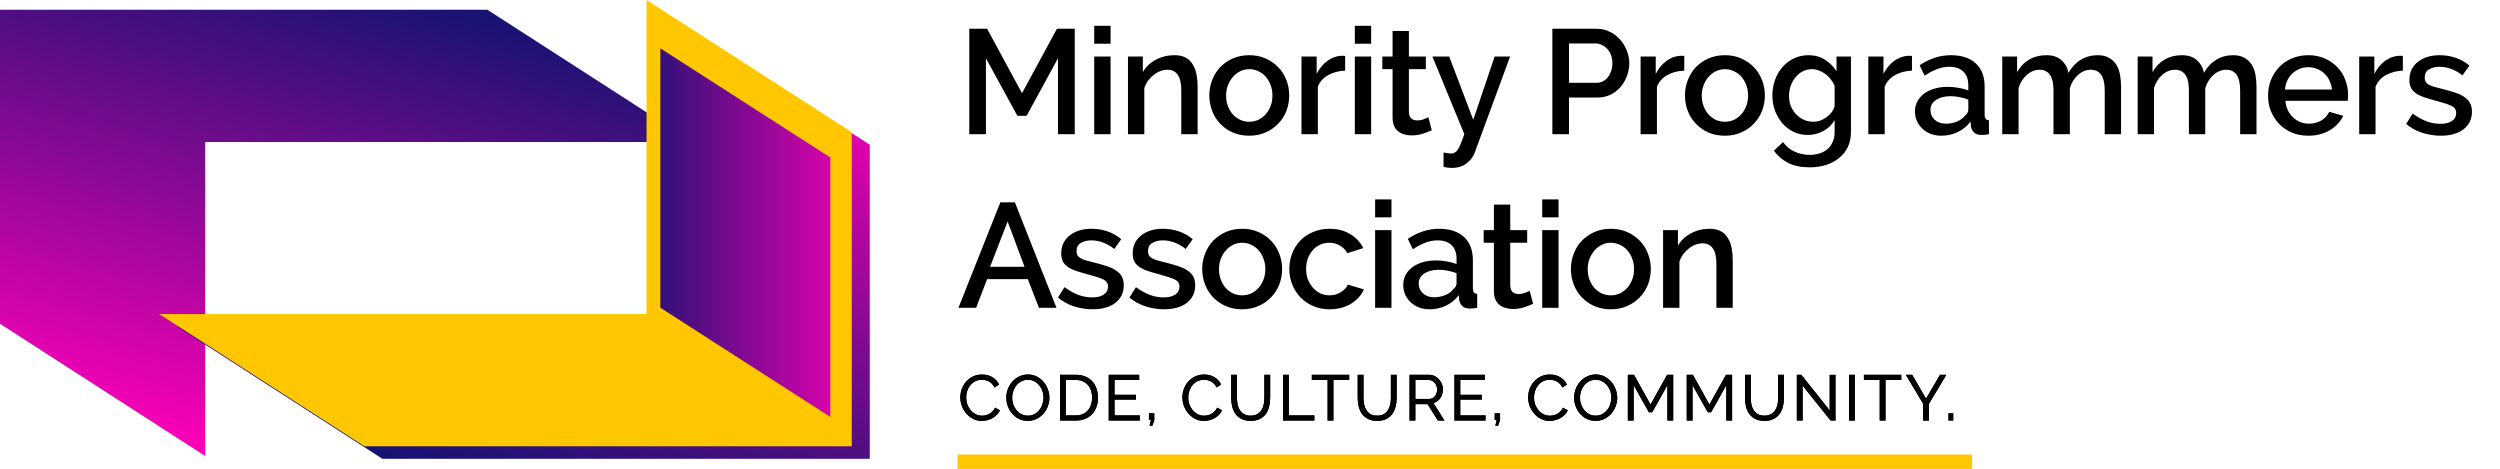 <svg width="1397" height="262" viewBox="0 0 1397 262" fill="none" xmlns="http://www.w3.org/2000/svg">
<path d="M536.622 222.04C536.622 220.504 536.886 218.98 537.414 217.468C537.966 215.932 538.758 214.564 539.79 213.364C540.846 212.14 542.13 211.156 543.642 210.412C545.154 209.668 546.87 209.296 548.79 209.296C551.07 209.296 553.026 209.812 554.658 210.844C556.29 211.876 557.502 213.22 558.294 214.876L555.738 216.532C555.354 215.716 554.886 215.032 554.334 214.48C553.806 213.928 553.218 213.484 552.57 213.148C551.946 212.812 551.298 212.572 550.626 212.428C549.954 212.284 549.294 212.212 548.646 212.212C547.23 212.212 545.97 212.512 544.866 213.112C543.786 213.688 542.874 214.456 542.13 215.416C541.386 216.352 540.822 217.42 540.438 218.62C540.078 219.796 539.898 220.984 539.898 222.184C539.898 223.528 540.114 224.812 540.546 226.036C541.002 227.236 541.626 228.304 542.418 229.24C543.21 230.176 544.146 230.92 545.226 231.472C546.306 232.024 547.482 232.3 548.754 232.3C549.426 232.3 550.11 232.216 550.806 232.048C551.526 231.88 552.21 231.616 552.858 231.256C553.506 230.872 554.106 230.404 554.658 229.852C555.234 229.276 555.702 228.592 556.062 227.8L558.762 229.276C558.354 230.236 557.778 231.088 557.034 231.832C556.314 232.552 555.486 233.164 554.55 233.668C553.638 234.172 552.666 234.556 551.634 234.82C550.602 235.084 549.594 235.216 548.61 235.216C546.858 235.216 545.25 234.832 543.786 234.064C542.322 233.296 541.05 232.3 539.97 231.076C538.914 229.828 538.086 228.424 537.486 226.864C536.91 225.28 536.622 223.672 536.622 222.04ZM574.344 235.18C572.544 235.18 570.9 234.82 569.412 234.1C567.948 233.356 566.688 232.384 565.632 231.184C564.576 229.96 563.76 228.568 563.184 227.008C562.608 225.448 562.32 223.852 562.32 222.22C562.32 220.516 562.62 218.884 563.22 217.324C563.844 215.764 564.696 214.384 565.776 213.184C566.856 211.984 568.128 211.036 569.592 210.34C571.08 209.62 572.688 209.26 574.416 209.26C576.216 209.26 577.848 209.644 579.312 210.412C580.776 211.156 582.036 212.14 583.092 213.364C584.148 214.588 584.964 215.98 585.54 217.54C586.116 219.076 586.404 220.648 586.404 222.256C586.404 223.96 586.092 225.592 585.468 227.152C584.868 228.712 584.028 230.092 582.948 231.292C581.892 232.468 580.62 233.416 579.132 234.136C577.668 234.832 576.072 235.18 574.344 235.18ZM565.596 222.22C565.596 223.516 565.8 224.776 566.208 226C566.64 227.2 567.24 228.268 568.008 229.204C568.776 230.14 569.7 230.884 570.78 231.436C571.86 231.988 573.06 232.264 574.38 232.264C575.748 232.264 576.972 231.976 578.052 231.4C579.132 230.8 580.044 230.032 580.788 229.096C581.556 228.136 582.132 227.056 582.516 225.856C582.924 224.656 583.128 223.444 583.128 222.22C583.128 220.924 582.912 219.676 582.48 218.476C582.072 217.252 581.472 216.184 580.68 215.272C579.912 214.336 578.988 213.592 577.908 213.04C576.852 212.488 575.676 212.212 574.38 212.212C573.012 212.212 571.788 212.5 570.708 213.076C569.628 213.652 568.704 214.408 567.936 215.344C567.192 216.28 566.616 217.348 566.208 218.548C565.8 219.748 565.596 220.972 565.596 222.22ZM592.346 235V209.44H601.202C603.242 209.44 605.03 209.776 606.566 210.448C608.126 211.12 609.422 212.032 610.454 213.184C611.486 214.336 612.254 215.692 612.758 217.252C613.286 218.788 613.55 220.432 613.55 222.184C613.55 224.128 613.262 225.892 612.686 227.476C612.11 229.036 611.282 230.38 610.202 231.508C609.122 232.612 607.814 233.476 606.278 234.1C604.766 234.7 603.074 235 601.202 235H592.346ZM610.274 222.184C610.274 220.744 610.07 219.424 609.662 218.224C609.278 217 608.69 215.956 607.898 215.092C607.13 214.228 606.182 213.556 605.054 213.076C603.926 212.572 602.642 212.32 601.202 212.32H595.586V232.12H601.202C602.666 232.12 603.962 231.868 605.09 231.364C606.242 230.86 607.19 230.164 607.934 229.276C608.702 228.388 609.278 227.344 609.662 226.144C610.07 224.92 610.274 223.6 610.274 222.184ZM636.907 232.12V235H619.555V209.44H636.583V212.32H622.795V220.6H634.783V223.3H622.795V232.12H636.907ZM642.396 237.916L643.116 234.712H642.036V230.968H645.024V234.712L643.944 237.916H642.396ZM660.715 222.04C660.715 220.504 660.979 218.98 661.507 217.468C662.059 215.932 662.851 214.564 663.883 213.364C664.939 212.14 666.223 211.156 667.735 210.412C669.247 209.668 670.963 209.296 672.883 209.296C675.163 209.296 677.119 209.812 678.751 210.844C680.383 211.876 681.595 213.22 682.387 214.876L679.831 216.532C679.447 215.716 678.979 215.032 678.427 214.48C677.899 213.928 677.311 213.484 676.663 213.148C676.039 212.812 675.391 212.572 674.719 212.428C674.047 212.284 673.387 212.212 672.739 212.212C671.323 212.212 670.063 212.512 668.959 213.112C667.879 213.688 666.967 214.456 666.223 215.416C665.479 216.352 664.915 217.42 664.531 218.62C664.171 219.796 663.991 220.984 663.991 222.184C663.991 223.528 664.207 224.812 664.639 226.036C665.095 227.236 665.719 228.304 666.511 229.24C667.303 230.176 668.239 230.92 669.319 231.472C670.399 232.024 671.575 232.3 672.847 232.3C673.519 232.3 674.203 232.216 674.899 232.048C675.619 231.88 676.303 231.616 676.951 231.256C677.599 230.872 678.199 230.404 678.751 229.852C679.327 229.276 679.795 228.592 680.155 227.8L682.855 229.276C682.447 230.236 681.871 231.088 681.127 231.832C680.407 232.552 679.579 233.164 678.643 233.668C677.731 234.172 676.759 234.556 675.727 234.82C674.695 235.084 673.687 235.216 672.703 235.216C670.951 235.216 669.343 234.832 667.879 234.064C666.415 233.296 665.143 232.3 664.063 231.076C663.007 229.828 662.179 228.424 661.579 226.864C661.003 225.28 660.715 223.672 660.715 222.04ZM698.862 232.264C700.35 232.264 701.586 231.976 702.57 231.4C703.554 230.824 704.334 230.08 704.91 229.168C705.51 228.232 705.93 227.176 706.17 226C706.41 224.8 706.53 223.588 706.53 222.364V209.44H709.77V222.364C709.77 224.092 709.566 225.736 709.158 227.296C708.774 228.832 708.15 230.188 707.286 231.364C706.422 232.54 705.294 233.476 703.902 234.172C702.534 234.844 700.866 235.18 698.898 235.18C696.858 235.18 695.142 234.82 693.75 234.1C692.358 233.38 691.23 232.432 690.366 231.256C689.526 230.056 688.914 228.688 688.53 227.152C688.17 225.592 687.99 223.996 687.99 222.364V209.44H691.23V222.364C691.23 223.636 691.35 224.872 691.59 226.072C691.854 227.248 692.274 228.292 692.85 229.204C693.45 230.116 694.23 230.86 695.19 231.436C696.174 231.988 697.398 232.264 698.862 232.264ZM716.966 235V209.44H720.206V232.12H734.462V235H716.966ZM753.924 212.32H745.104V235H741.864V212.32H733.044V209.44H753.924V212.32ZM769.557 232.264C771.045 232.264 772.281 231.976 773.265 231.4C774.249 230.824 775.029 230.08 775.605 229.168C776.205 228.232 776.625 227.176 776.865 226C777.105 224.8 777.225 223.588 777.225 222.364V209.44H780.465V222.364C780.465 224.092 780.261 225.736 779.853 227.296C779.469 228.832 778.845 230.188 777.981 231.364C777.117 232.54 775.989 233.476 774.597 234.172C773.229 234.844 771.561 235.18 769.593 235.18C767.553 235.18 765.837 234.82 764.445 234.1C763.053 233.38 761.925 232.432 761.061 231.256C760.221 230.056 759.609 228.688 759.225 227.152C758.865 225.592 758.685 223.996 758.685 222.364V209.44H761.925V222.364C761.925 223.636 762.045 224.872 762.285 226.072C762.549 227.248 762.969 228.292 763.545 229.204C764.145 230.116 764.925 230.86 765.885 231.436C766.869 231.988 768.093 232.264 769.557 232.264ZM787.661 235V209.44H798.605C799.733 209.44 800.765 209.68 801.701 210.16C802.661 210.616 803.477 211.24 804.149 212.032C804.845 212.8 805.385 213.676 805.769 214.66C806.153 215.62 806.345 216.604 806.345 217.612C806.345 218.5 806.213 219.364 805.949 220.204C805.709 221.02 805.349 221.764 804.869 222.436C804.413 223.108 803.849 223.684 803.177 224.164C802.529 224.644 801.797 224.992 800.981 225.208L807.173 235H803.501L797.669 225.82H790.901V235H787.661ZM790.901 222.94H798.641C799.313 222.94 799.913 222.796 800.441 222.508C800.993 222.22 801.461 221.836 801.845 221.356C802.229 220.852 802.529 220.276 802.745 219.628C802.961 218.98 803.069 218.308 803.069 217.612C803.069 216.892 802.937 216.22 802.673 215.596C802.433 214.948 802.097 214.384 801.665 213.904C801.257 213.4 800.765 213.016 800.189 212.752C799.637 212.464 799.049 212.32 798.425 212.32H790.901V222.94ZM830.113 232.12V235H812.761V209.44H829.789V212.32H816.001V220.6H827.989V223.3H816.001V232.12H830.113ZM835.602 237.916L836.322 234.712H835.242V230.968H838.23V234.712L837.15 237.916H835.602ZM853.921 222.04C853.921 220.504 854.185 218.98 854.713 217.468C855.265 215.932 856.057 214.564 857.089 213.364C858.145 212.14 859.429 211.156 860.941 210.412C862.453 209.668 864.169 209.296 866.089 209.296C868.369 209.296 870.325 209.812 871.957 210.844C873.589 211.876 874.801 213.22 875.593 214.876L873.037 216.532C872.653 215.716 872.185 215.032 871.633 214.48C871.105 213.928 870.517 213.484 869.869 213.148C869.245 212.812 868.597 212.572 867.925 212.428C867.253 212.284 866.593 212.212 865.945 212.212C864.529 212.212 863.269 212.512 862.165 213.112C861.085 213.688 860.173 214.456 859.429 215.416C858.685 216.352 858.121 217.42 857.737 218.62C857.377 219.796 857.197 220.984 857.197 222.184C857.197 223.528 857.413 224.812 857.845 226.036C858.301 227.236 858.925 228.304 859.717 229.24C860.509 230.176 861.445 230.92 862.525 231.472C863.605 232.024 864.781 232.3 866.053 232.3C866.725 232.3 867.409 232.216 868.105 232.048C868.825 231.88 869.509 231.616 870.157 231.256C870.805 230.872 871.405 230.404 871.957 229.852C872.533 229.276 873.001 228.592 873.361 227.8L876.061 229.276C875.653 230.236 875.077 231.088 874.333 231.832C873.613 232.552 872.785 233.164 871.849 233.668C870.937 234.172 869.965 234.556 868.933 234.82C867.901 235.084 866.893 235.216 865.909 235.216C864.157 235.216 862.549 234.832 861.085 234.064C859.621 233.296 858.349 232.3 857.269 231.076C856.213 229.828 855.385 228.424 854.785 226.864C854.209 225.28 853.921 223.672 853.921 222.04ZM891.643 235.18C889.843 235.18 888.199 234.82 886.711 234.1C885.247 233.356 883.987 232.384 882.931 231.184C881.875 229.96 881.059 228.568 880.483 227.008C879.907 225.448 879.619 223.852 879.619 222.22C879.619 220.516 879.919 218.884 880.519 217.324C881.143 215.764 881.995 214.384 883.075 213.184C884.155 211.984 885.427 211.036 886.891 210.34C888.379 209.62 889.987 209.26 891.715 209.26C893.515 209.26 895.147 209.644 896.611 210.412C898.075 211.156 899.335 212.14 900.391 213.364C901.447 214.588 902.263 215.98 902.839 217.54C903.415 219.076 903.703 220.648 903.703 222.256C903.703 223.96 903.391 225.592 902.767 227.152C902.167 228.712 901.327 230.092 900.247 231.292C899.191 232.468 897.919 233.416 896.431 234.136C894.967 234.832 893.371 235.18 891.643 235.18ZM882.895 222.22C882.895 223.516 883.099 224.776 883.507 226C883.939 227.2 884.539 228.268 885.307 229.204C886.075 230.14 886.999 230.884 888.079 231.436C889.159 231.988 890.359 232.264 891.679 232.264C893.047 232.264 894.271 231.976 895.351 231.4C896.431 230.8 897.343 230.032 898.087 229.096C898.855 228.136 899.431 227.056 899.815 225.856C900.223 224.656 900.427 223.444 900.427 222.22C900.427 220.924 900.211 219.676 899.779 218.476C899.371 217.252 898.771 216.184 897.979 215.272C897.211 214.336 896.287 213.592 895.207 213.04C894.151 212.488 892.975 212.212 891.679 212.212C890.311 212.212 889.087 212.5 888.007 213.076C886.927 213.652 886.003 214.408 885.235 215.344C884.491 216.28 883.915 217.348 883.507 218.548C883.099 219.748 882.895 220.972 882.895 222.22ZM931.749 235V215.236L923.253 230.392H921.417L912.885 215.236V235H909.645V209.44H913.065L922.317 226.036L931.605 209.44H934.989V235H931.749ZM964.654 235V215.236L956.158 230.392H954.322L945.79 215.236V235H942.55V209.44H945.97L955.222 226.036L964.51 209.44H967.894V235H964.654ZM985.966 232.264C987.454 232.264 988.69 231.976 989.674 231.4C990.658 230.824 991.438 230.08 992.014 229.168C992.614 228.232 993.034 227.176 993.274 226C993.514 224.8 993.634 223.588 993.634 222.364V209.44H996.874V222.364C996.874 224.092 996.67 225.736 996.262 227.296C995.878 228.832 995.254 230.188 994.39 231.364C993.526 232.54 992.398 233.476 991.006 234.172C989.638 234.844 987.97 235.18 986.002 235.18C983.962 235.18 982.246 234.82 980.854 234.1C979.462 233.38 978.334 232.432 977.47 231.256C976.63 230.056 976.018 228.688 975.634 227.152C975.274 225.592 975.094 223.996 975.094 222.364V209.44H978.334V222.364C978.334 223.636 978.454 224.872 978.694 226.072C978.958 227.248 979.378 228.292 979.954 229.204C980.554 230.116 981.334 230.86 982.294 231.436C983.278 231.988 984.502 232.264 985.966 232.264ZM1007.31 215.488V235H1004.07V209.44H1006.59L1022.43 229.348V209.476H1025.67V235H1022.93L1007.31 215.488ZM1033.21 235V209.44H1036.45V235H1033.21ZM1062.44 212.32H1053.62V235H1050.38V212.32H1041.56V209.44H1062.44V212.32ZM1068.53 209.44L1076.27 222.76L1084.08 209.44H1087.61L1077.89 225.676V235H1074.65V225.604L1064.97 209.44H1068.53ZM1088.81 235V230.968H1091.47V235H1088.81Z" fill="black"/>
<path d="M536.622 222.04C536.622 220.504 536.886 218.98 537.414 217.468C537.966 215.932 538.758 214.564 539.79 213.364C540.846 212.14 542.13 211.156 543.642 210.412C545.154 209.668 546.87 209.296 548.79 209.296C551.07 209.296 553.026 209.812 554.658 210.844C556.29 211.876 557.502 213.22 558.294 214.876L555.738 216.532C555.354 215.716 554.886 215.032 554.334 214.48C553.806 213.928 553.218 213.484 552.57 213.148C551.946 212.812 551.298 212.572 550.626 212.428C549.954 212.284 549.294 212.212 548.646 212.212C547.23 212.212 545.97 212.512 544.866 213.112C543.786 213.688 542.874 214.456 542.13 215.416C541.386 216.352 540.822 217.42 540.438 218.62C540.078 219.796 539.898 220.984 539.898 222.184C539.898 223.528 540.114 224.812 540.546 226.036C541.002 227.236 541.626 228.304 542.418 229.24C543.21 230.176 544.146 230.92 545.226 231.472C546.306 232.024 547.482 232.3 548.754 232.3C549.426 232.3 550.11 232.216 550.806 232.048C551.526 231.88 552.21 231.616 552.858 231.256C553.506 230.872 554.106 230.404 554.658 229.852C555.234 229.276 555.702 228.592 556.062 227.8L558.762 229.276C558.354 230.236 557.778 231.088 557.034 231.832C556.314 232.552 555.486 233.164 554.55 233.668C553.638 234.172 552.666 234.556 551.634 234.82C550.602 235.084 549.594 235.216 548.61 235.216C546.858 235.216 545.25 234.832 543.786 234.064C542.322 233.296 541.05 232.3 539.97 231.076C538.914 229.828 538.086 228.424 537.486 226.864C536.91 225.28 536.622 223.672 536.622 222.04ZM574.344 235.18C572.544 235.18 570.9 234.82 569.412 234.1C567.948 233.356 566.688 232.384 565.632 231.184C564.576 229.96 563.76 228.568 563.184 227.008C562.608 225.448 562.32 223.852 562.32 222.22C562.32 220.516 562.62 218.884 563.22 217.324C563.844 215.764 564.696 214.384 565.776 213.184C566.856 211.984 568.128 211.036 569.592 210.34C571.08 209.62 572.688 209.26 574.416 209.26C576.216 209.26 577.848 209.644 579.312 210.412C580.776 211.156 582.036 212.14 583.092 213.364C584.148 214.588 584.964 215.98 585.54 217.54C586.116 219.076 586.404 220.648 586.404 222.256C586.404 223.96 586.092 225.592 585.468 227.152C584.868 228.712 584.028 230.092 582.948 231.292C581.892 232.468 580.62 233.416 579.132 234.136C577.668 234.832 576.072 235.18 574.344 235.18ZM565.596 222.22C565.596 223.516 565.8 224.776 566.208 226C566.64 227.2 567.24 228.268 568.008 229.204C568.776 230.14 569.7 230.884 570.78 231.436C571.86 231.988 573.06 232.264 574.38 232.264C575.748 232.264 576.972 231.976 578.052 231.4C579.132 230.8 580.044 230.032 580.788 229.096C581.556 228.136 582.132 227.056 582.516 225.856C582.924 224.656 583.128 223.444 583.128 222.22C583.128 220.924 582.912 219.676 582.48 218.476C582.072 217.252 581.472 216.184 580.68 215.272C579.912 214.336 578.988 213.592 577.908 213.04C576.852 212.488 575.676 212.212 574.38 212.212C573.012 212.212 571.788 212.5 570.708 213.076C569.628 213.652 568.704 214.408 567.936 215.344C567.192 216.28 566.616 217.348 566.208 218.548C565.8 219.748 565.596 220.972 565.596 222.22ZM592.346 235V209.44H601.202C603.242 209.44 605.03 209.776 606.566 210.448C608.126 211.12 609.422 212.032 610.454 213.184C611.486 214.336 612.254 215.692 612.758 217.252C613.286 218.788 613.55 220.432 613.55 222.184C613.55 224.128 613.262 225.892 612.686 227.476C612.11 229.036 611.282 230.38 610.202 231.508C609.122 232.612 607.814 233.476 606.278 234.1C604.766 234.7 603.074 235 601.202 235H592.346ZM610.274 222.184C610.274 220.744 610.07 219.424 609.662 218.224C609.278 217 608.69 215.956 607.898 215.092C607.13 214.228 606.182 213.556 605.054 213.076C603.926 212.572 602.642 212.32 601.202 212.32H595.586V232.12H601.202C602.666 232.12 603.962 231.868 605.09 231.364C606.242 230.86 607.19 230.164 607.934 229.276C608.702 228.388 609.278 227.344 609.662 226.144C610.07 224.92 610.274 223.6 610.274 222.184ZM636.907 232.12V235H619.555V209.44H636.583V212.32H622.795V220.6H634.783V223.3H622.795V232.12H636.907ZM642.396 237.916L643.116 234.712H642.036V230.968H645.024V234.712L643.944 237.916H642.396ZM660.715 222.04C660.715 220.504 660.979 218.98 661.507 217.468C662.059 215.932 662.851 214.564 663.883 213.364C664.939 212.14 666.223 211.156 667.735 210.412C669.247 209.668 670.963 209.296 672.883 209.296C675.163 209.296 677.119 209.812 678.751 210.844C680.383 211.876 681.595 213.22 682.387 214.876L679.831 216.532C679.447 215.716 678.979 215.032 678.427 214.48C677.899 213.928 677.311 213.484 676.663 213.148C676.039 212.812 675.391 212.572 674.719 212.428C674.047 212.284 673.387 212.212 672.739 212.212C671.323 212.212 670.063 212.512 668.959 213.112C667.879 213.688 666.967 214.456 666.223 215.416C665.479 216.352 664.915 217.42 664.531 218.62C664.171 219.796 663.991 220.984 663.991 222.184C663.991 223.528 664.207 224.812 664.639 226.036C665.095 227.236 665.719 228.304 666.511 229.24C667.303 230.176 668.239 230.92 669.319 231.472C670.399 232.024 671.575 232.3 672.847 232.3C673.519 232.3 674.203 232.216 674.899 232.048C675.619 231.88 676.303 231.616 676.951 231.256C677.599 230.872 678.199 230.404 678.751 229.852C679.327 229.276 679.795 228.592 680.155 227.8L682.855 229.276C682.447 230.236 681.871 231.088 681.127 231.832C680.407 232.552 679.579 233.164 678.643 233.668C677.731 234.172 676.759 234.556 675.727 234.82C674.695 235.084 673.687 235.216 672.703 235.216C670.951 235.216 669.343 234.832 667.879 234.064C666.415 233.296 665.143 232.3 664.063 231.076C663.007 229.828 662.179 228.424 661.579 226.864C661.003 225.28 660.715 223.672 660.715 222.04ZM698.862 232.264C700.35 232.264 701.586 231.976 702.57 231.4C703.554 230.824 704.334 230.08 704.91 229.168C705.51 228.232 705.93 227.176 706.17 226C706.41 224.8 706.53 223.588 706.53 222.364V209.44H709.77V222.364C709.77 224.092 709.566 225.736 709.158 227.296C708.774 228.832 708.15 230.188 707.286 231.364C706.422 232.54 705.294 233.476 703.902 234.172C702.534 234.844 700.866 235.18 698.898 235.18C696.858 235.18 695.142 234.82 693.75 234.1C692.358 233.38 691.23 232.432 690.366 231.256C689.526 230.056 688.914 228.688 688.53 227.152C688.17 225.592 687.99 223.996 687.99 222.364V209.44H691.23V222.364C691.23 223.636 691.35 224.872 691.59 226.072C691.854 227.248 692.274 228.292 692.85 229.204C693.45 230.116 694.23 230.86 695.19 231.436C696.174 231.988 697.398 232.264 698.862 232.264ZM716.966 235V209.44H720.206V232.12H734.462V235H716.966ZM753.924 212.32H745.104V235H741.864V212.32H733.044V209.44H753.924V212.32ZM769.557 232.264C771.045 232.264 772.281 231.976 773.265 231.4C774.249 230.824 775.029 230.08 775.605 229.168C776.205 228.232 776.625 227.176 776.865 226C777.105 224.8 777.225 223.588 777.225 222.364V209.44H780.465V222.364C780.465 224.092 780.261 225.736 779.853 227.296C779.469 228.832 778.845 230.188 777.981 231.364C777.117 232.54 775.989 233.476 774.597 234.172C773.229 234.844 771.561 235.18 769.593 235.18C767.553 235.18 765.837 234.82 764.445 234.1C763.053 233.38 761.925 232.432 761.061 231.256C760.221 230.056 759.609 228.688 759.225 227.152C758.865 225.592 758.685 223.996 758.685 222.364V209.44H761.925V222.364C761.925 223.636 762.045 224.872 762.285 226.072C762.549 227.248 762.969 228.292 763.545 229.204C764.145 230.116 764.925 230.86 765.885 231.436C766.869 231.988 768.093 232.264 769.557 232.264ZM787.661 235V209.44H798.605C799.733 209.44 800.765 209.68 801.701 210.16C802.661 210.616 803.477 211.24 804.149 212.032C804.845 212.8 805.385 213.676 805.769 214.66C806.153 215.62 806.345 216.604 806.345 217.612C806.345 218.5 806.213 219.364 805.949 220.204C805.709 221.02 805.349 221.764 804.869 222.436C804.413 223.108 803.849 223.684 803.177 224.164C802.529 224.644 801.797 224.992 800.981 225.208L807.173 235H803.501L797.669 225.82H790.901V235H787.661ZM790.901 222.94H798.641C799.313 222.94 799.913 222.796 800.441 222.508C800.993 222.22 801.461 221.836 801.845 221.356C802.229 220.852 802.529 220.276 802.745 219.628C802.961 218.98 803.069 218.308 803.069 217.612C803.069 216.892 802.937 216.22 802.673 215.596C802.433 214.948 802.097 214.384 801.665 213.904C801.257 213.4 800.765 213.016 800.189 212.752C799.637 212.464 799.049 212.32 798.425 212.32H790.901V222.94ZM830.113 232.12V235H812.761V209.44H829.789V212.32H816.001V220.6H827.989V223.3H816.001V232.12H830.113ZM835.602 237.916L836.322 234.712H835.242V230.968H838.23V234.712L837.15 237.916H835.602ZM853.921 222.04C853.921 220.504 854.185 218.98 854.713 217.468C855.265 215.932 856.057 214.564 857.089 213.364C858.145 212.14 859.429 211.156 860.941 210.412C862.453 209.668 864.169 209.296 866.089 209.296C868.369 209.296 870.325 209.812 871.957 210.844C873.589 211.876 874.801 213.22 875.593 214.876L873.037 216.532C872.653 215.716 872.185 215.032 871.633 214.48C871.105 213.928 870.517 213.484 869.869 213.148C869.245 212.812 868.597 212.572 867.925 212.428C867.253 212.284 866.593 212.212 865.945 212.212C864.529 212.212 863.269 212.512 862.165 213.112C861.085 213.688 860.173 214.456 859.429 215.416C858.685 216.352 858.121 217.42 857.737 218.62C857.377 219.796 857.197 220.984 857.197 222.184C857.197 223.528 857.413 224.812 857.845 226.036C858.301 227.236 858.925 228.304 859.717 229.24C860.509 230.176 861.445 230.92 862.525 231.472C863.605 232.024 864.781 232.3 866.053 232.3C866.725 232.3 867.409 232.216 868.105 232.048C868.825 231.88 869.509 231.616 870.157 231.256C870.805 230.872 871.405 230.404 871.957 229.852C872.533 229.276 873.001 228.592 873.361 227.8L876.061 229.276C875.653 230.236 875.077 231.088 874.333 231.832C873.613 232.552 872.785 233.164 871.849 233.668C870.937 234.172 869.965 234.556 868.933 234.82C867.901 235.084 866.893 235.216 865.909 235.216C864.157 235.216 862.549 234.832 861.085 234.064C859.621 233.296 858.349 232.3 857.269 231.076C856.213 229.828 855.385 228.424 854.785 226.864C854.209 225.28 853.921 223.672 853.921 222.04ZM891.643 235.18C889.843 235.18 888.199 234.82 886.711 234.1C885.247 233.356 883.987 232.384 882.931 231.184C881.875 229.96 881.059 228.568 880.483 227.008C879.907 225.448 879.619 223.852 879.619 222.22C879.619 220.516 879.919 218.884 880.519 217.324C881.143 215.764 881.995 214.384 883.075 213.184C884.155 211.984 885.427 211.036 886.891 210.34C888.379 209.62 889.987 209.26 891.715 209.26C893.515 209.26 895.147 209.644 896.611 210.412C898.075 211.156 899.335 212.14 900.391 213.364C901.447 214.588 902.263 215.98 902.839 217.54C903.415 219.076 903.703 220.648 903.703 222.256C903.703 223.96 903.391 225.592 902.767 227.152C902.167 228.712 901.327 230.092 900.247 231.292C899.191 232.468 897.919 233.416 896.431 234.136C894.967 234.832 893.371 235.18 891.643 235.18ZM882.895 222.22C882.895 223.516 883.099 224.776 883.507 226C883.939 227.2 884.539 228.268 885.307 229.204C886.075 230.14 886.999 230.884 888.079 231.436C889.159 231.988 890.359 232.264 891.679 232.264C893.047 232.264 894.271 231.976 895.351 231.4C896.431 230.8 897.343 230.032 898.087 229.096C898.855 228.136 899.431 227.056 899.815 225.856C900.223 224.656 900.427 223.444 900.427 222.22C900.427 220.924 900.211 219.676 899.779 218.476C899.371 217.252 898.771 216.184 897.979 215.272C897.211 214.336 896.287 213.592 895.207 213.04C894.151 212.488 892.975 212.212 891.679 212.212C890.311 212.212 889.087 212.5 888.007 213.076C886.927 213.652 886.003 214.408 885.235 215.344C884.491 216.28 883.915 217.348 883.507 218.548C883.099 219.748 882.895 220.972 882.895 222.22ZM931.749 235V215.236L923.253 230.392H921.417L912.885 215.236V235H909.645V209.44H913.065L922.317 226.036L931.605 209.44H934.989V235H931.749ZM964.654 235V215.236L956.158 230.392H954.322L945.79 215.236V235H942.55V209.44H945.97L955.222 226.036L964.51 209.44H967.894V235H964.654ZM985.966 232.264C987.454 232.264 988.69 231.976 989.674 231.4C990.658 230.824 991.438 230.08 992.014 229.168C992.614 228.232 993.034 227.176 993.274 226C993.514 224.8 993.634 223.588 993.634 222.364V209.44H996.874V222.364C996.874 224.092 996.67 225.736 996.262 227.296C995.878 228.832 995.254 230.188 994.39 231.364C993.526 232.54 992.398 233.476 991.006 234.172C989.638 234.844 987.97 235.18 986.002 235.18C983.962 235.18 982.246 234.82 980.854 234.1C979.462 233.38 978.334 232.432 977.47 231.256C976.63 230.056 976.018 228.688 975.634 227.152C975.274 225.592 975.094 223.996 975.094 222.364V209.44H978.334V222.364C978.334 223.636 978.454 224.872 978.694 226.072C978.958 227.248 979.378 228.292 979.954 229.204C980.554 230.116 981.334 230.86 982.294 231.436C983.278 231.988 984.502 232.264 985.966 232.264ZM1007.31 215.488V235H1004.07V209.44H1006.59L1022.43 229.348V209.476H1025.67V235H1022.93L1007.31 215.488ZM1033.21 235V209.44H1036.45V235H1033.21ZM1062.44 212.32H1053.62V235H1050.38V212.32H1041.56V209.44H1062.44V212.32ZM1068.53 209.44L1076.27 222.76L1084.08 209.44H1087.61L1077.89 225.676V235H1074.65V225.604L1064.97 209.44H1068.53ZM1088.81 235V230.968H1091.47V235H1088.81Z" fill="black"/>
<rect x="535" y="254" width="567" height="8" fill="#FFC700"/>
<path d="M591.191 75V32.587L573.678 64.708H568.532L550.936 32.587V75H541.64V16.07H551.6L571.105 52.092L590.61 16.07H600.57V75H591.191ZM611.453 75V31.591H620.583V75H611.453ZM611.453 24.453V14.41H620.583V24.453H611.453ZM669.236 75H660.106V50.681C660.106 46.586 659.442 43.626 658.114 41.8C656.842 39.919 654.933 38.978 652.387 38.978C651.059 38.978 649.731 39.227 648.403 39.725C647.075 40.223 645.83 40.942 644.668 41.883C643.506 42.768 642.455 43.847 641.514 45.12C640.629 46.337 639.937 47.693 639.439 49.187V75H630.309V31.591H638.609V40.306C640.269 37.373 642.676 35.077 645.83 33.417C648.984 31.702 652.47 30.844 656.288 30.844C658.889 30.844 661.019 31.314 662.679 32.255C664.339 33.196 665.64 34.496 666.58 36.156C667.576 37.761 668.268 39.642 668.655 41.8C669.043 43.903 669.236 46.144 669.236 48.523V75ZM698.094 75.83C694.663 75.83 691.564 75.221 688.798 74.004C686.086 72.787 683.762 71.154 681.826 69.107C679.889 67.06 678.395 64.68 677.344 61.969C676.292 59.202 675.767 56.325 675.767 53.337C675.767 50.349 676.292 47.499 677.344 44.788C678.395 42.021 679.889 39.614 681.826 37.567C683.818 35.52 686.169 33.887 688.881 32.67C691.647 31.453 694.718 30.844 698.094 30.844C701.469 30.844 704.512 31.453 707.224 32.67C709.99 33.887 712.342 35.52 714.279 37.567C716.271 39.614 717.792 42.021 718.844 44.788C719.895 47.499 720.421 50.349 720.421 53.337C720.421 56.325 719.895 59.202 718.844 61.969C717.792 64.68 716.271 67.06 714.279 69.107C712.342 71.154 709.99 72.787 707.224 74.004C704.512 75.221 701.469 75.83 698.094 75.83ZM685.146 53.42C685.146 55.523 685.478 57.459 686.142 59.23C686.806 61.001 687.719 62.55 688.881 63.878C690.043 65.151 691.398 66.174 692.948 66.949C694.552 67.668 696.268 68.028 698.094 68.028C699.92 68.028 701.607 67.668 703.157 66.949C704.761 66.174 706.145 65.123 707.307 63.795C708.469 62.467 709.382 60.918 710.046 59.147C710.71 57.376 711.042 55.44 711.042 53.337C711.042 51.29 710.71 49.381 710.046 47.61C709.382 45.784 708.469 44.207 707.307 42.879C706.145 41.551 704.761 40.527 703.157 39.808C701.607 39.033 699.92 38.646 698.094 38.646C696.323 38.646 694.635 39.033 693.031 39.808C691.481 40.583 690.126 41.634 688.964 42.962C687.802 44.29 686.861 45.867 686.142 47.693C685.478 49.464 685.146 51.373 685.146 53.42ZM751.675 39.476C748.134 39.587 744.98 40.417 742.213 41.966C739.502 43.46 737.565 45.618 736.403 48.44V75H727.273V31.591H735.739V41.302C737.233 38.314 739.17 35.935 741.549 34.164C743.984 32.338 746.585 31.342 749.351 31.176C749.905 31.176 750.347 31.176 750.679 31.176C751.067 31.176 751.399 31.204 751.675 31.259V39.476ZM757.072 75V31.591H766.202V75H757.072ZM757.072 24.453V14.41H766.202V24.453H757.072ZM800.082 72.759C798.92 73.312 797.315 73.949 795.268 74.668C793.221 75.332 791.035 75.664 788.711 75.664C787.272 75.664 785.917 75.47 784.644 75.083C783.371 74.696 782.237 74.115 781.241 73.34C780.3 72.565 779.553 71.569 779 70.352C778.447 69.079 778.17 67.558 778.17 65.787V38.646H772.443V31.591H778.17V17.315H787.3V31.591H796.762V38.646H787.3V62.882C787.411 64.431 787.881 65.566 788.711 66.285C789.596 66.949 790.675 67.281 791.948 67.281C793.221 67.281 794.438 67.06 795.6 66.617C796.762 66.174 797.62 65.815 798.173 65.538L800.082 72.759ZM806.654 85.209C807.484 85.375 808.287 85.513 809.061 85.624C809.891 85.735 810.555 85.79 811.053 85.79C811.773 85.79 812.381 85.624 812.879 85.292C813.433 85.015 813.986 84.49 814.539 83.715C815.093 82.94 815.646 81.834 816.199 80.395C816.808 79.012 817.5 77.213 818.274 75L800.429 31.591H809.808L823.254 66.949L835.206 31.591H843.838L824.167 85.043C823.282 87.533 821.733 89.608 819.519 91.268C817.361 92.983 814.567 93.841 811.136 93.841C810.472 93.841 809.781 93.786 809.061 93.675C808.342 93.62 807.54 93.454 806.654 93.177V85.209ZM867.46 75V16.07H892.194C894.85 16.07 897.285 16.623 899.498 17.73C901.767 18.837 903.704 20.303 905.308 22.129C906.913 23.9 908.158 25.947 909.043 28.271C909.984 30.54 910.454 32.864 910.454 35.243C910.454 37.733 910.012 40.14 909.126 42.464C908.296 44.733 907.107 46.78 905.557 48.606C904.008 50.377 902.127 51.815 899.913 52.922C897.755 53.973 895.348 54.499 892.692 54.499H876.756V75H867.46ZM876.756 46.282H892.111C893.439 46.282 894.629 46.005 895.68 45.452C896.787 44.899 897.728 44.124 898.502 43.128C899.277 42.132 899.886 40.97 900.328 39.642C900.771 38.314 900.992 36.848 900.992 35.243C900.992 33.583 900.743 32.089 900.245 30.761C899.747 29.433 899.056 28.299 898.17 27.358C897.285 26.362 896.261 25.615 895.099 25.117C893.993 24.564 892.831 24.287 891.613 24.287H876.756V46.282ZM941.168 39.476C937.627 39.587 934.473 40.417 931.706 41.966C928.995 43.46 927.058 45.618 925.896 48.44V75H916.766V31.591H925.232V41.302C926.726 38.314 928.663 35.935 931.042 34.164C933.477 32.338 936.078 31.342 938.844 31.176C939.398 31.176 939.84 31.176 940.172 31.176C940.56 31.176 940.892 31.204 941.168 31.259V39.476ZM963.882 75.83C960.451 75.83 957.352 75.221 954.586 74.004C951.874 72.787 949.55 71.154 947.614 69.107C945.677 67.06 944.183 64.68 943.132 61.969C942.08 59.202 941.555 56.325 941.555 53.337C941.555 50.349 942.08 47.499 943.132 44.788C944.183 42.021 945.677 39.614 947.614 37.567C949.606 35.52 951.957 33.887 954.669 32.67C957.435 31.453 960.506 30.844 963.882 30.844C967.257 30.844 970.3 31.453 973.012 32.67C975.778 33.887 978.13 35.52 980.067 37.567C982.059 39.614 983.58 42.021 984.632 44.788C985.683 47.499 986.209 50.349 986.209 53.337C986.209 56.325 985.683 59.202 984.632 61.969C983.58 64.68 982.059 67.06 980.067 69.107C978.13 71.154 975.778 72.787 973.012 74.004C970.3 75.221 967.257 75.83 963.882 75.83ZM950.934 53.42C950.934 55.523 951.266 57.459 951.93 59.23C952.594 61.001 953.507 62.55 954.669 63.878C955.831 65.151 957.186 66.174 958.736 66.949C960.34 67.668 962.056 68.028 963.882 68.028C965.708 68.028 967.395 67.668 968.945 66.949C970.549 66.174 971.933 65.123 973.095 63.795C974.257 62.467 975.17 60.918 975.834 59.147C976.498 57.376 976.83 55.44 976.83 53.337C976.83 51.29 976.498 49.381 975.834 47.61C975.17 45.784 974.257 44.207 973.095 42.879C971.933 41.551 970.549 40.527 968.945 39.808C967.395 39.033 965.708 38.646 963.882 38.646C962.111 38.646 960.423 39.033 958.819 39.808C957.269 40.583 955.914 41.634 954.752 42.962C953.59 44.29 952.649 45.867 951.93 47.693C951.266 49.464 950.934 51.373 950.934 53.42ZM1010.24 75.415C1007.31 75.415 1004.63 74.834 1002.19 73.672C999.757 72.455 997.654 70.822 995.883 68.775C994.168 66.728 992.812 64.376 991.816 61.72C990.876 59.064 990.405 56.27 990.405 53.337C990.405 50.238 990.903 47.333 991.899 44.622C992.895 41.855 994.279 39.476 996.049 37.484C997.82 35.437 999.923 33.832 1002.36 32.67C1004.85 31.453 1007.59 30.844 1010.57 30.844C1014.06 30.844 1017.1 31.674 1019.7 33.334C1022.36 34.994 1024.55 37.152 1026.26 39.808V31.591H1034.31V73.755C1034.31 76.909 1033.73 79.703 1032.57 82.138C1031.41 84.573 1029.78 86.62 1027.67 88.28C1025.63 89.995 1023.19 91.296 1020.37 92.181C1017.55 93.066 1014.5 93.509 1011.24 93.509C1006.42 93.509 1002.41 92.679 999.203 91.019C996.049 89.414 993.393 87.146 991.235 84.213L996.381 79.399C998.041 81.723 1000.17 83.494 1002.77 84.711C1005.43 85.928 1008.25 86.537 1011.24 86.537C1013.12 86.537 1014.89 86.288 1016.55 85.79C1018.27 85.292 1019.76 84.517 1021.03 83.466C1022.31 82.415 1023.3 81.087 1024.02 79.482C1024.8 77.877 1025.18 75.968 1025.18 73.755V67.115C1023.63 69.771 1021.5 71.818 1018.79 73.257C1016.08 74.696 1013.23 75.415 1010.24 75.415ZM1013.23 68.028C1014.61 68.028 1015.94 67.807 1017.21 67.364C1018.49 66.866 1019.65 66.23 1020.7 65.455C1021.81 64.625 1022.75 63.712 1023.52 62.716C1024.3 61.665 1024.85 60.558 1025.18 59.396V48.025C1024.63 46.642 1023.91 45.397 1023.02 44.29C1022.14 43.128 1021.12 42.132 1019.95 41.302C1018.85 40.472 1017.66 39.836 1016.38 39.393C1015.11 38.895 1013.84 38.646 1012.57 38.646C1010.57 38.646 1008.78 39.089 1007.17 39.974C1005.62 40.804 1004.29 41.938 1003.19 43.377C1002.08 44.76 1001.22 46.337 1000.61 48.108C1000.01 49.879 999.701 51.705 999.701 53.586C999.701 55.578 1000.03 57.459 1000.7 59.23C1001.42 60.945 1002.39 62.467 1003.6 63.795C1004.82 65.068 1006.23 66.091 1007.84 66.866C1009.5 67.641 1011.29 68.028 1013.23 68.028ZM1068.42 39.476C1064.88 39.587 1061.72 40.417 1058.96 41.966C1056.24 43.46 1054.31 45.618 1053.15 48.44V75H1044.02V31.591H1052.48V41.302C1053.98 38.314 1055.91 35.935 1058.29 34.164C1060.73 32.338 1063.33 31.342 1066.09 31.176C1066.65 31.176 1067.09 31.176 1067.42 31.176C1067.81 31.176 1068.14 31.204 1068.42 31.259V39.476ZM1084.78 75.83C1082.68 75.83 1080.72 75.498 1078.89 74.834C1077.12 74.115 1075.57 73.146 1074.24 71.929C1072.97 70.712 1071.95 69.273 1071.17 67.613C1070.45 65.953 1070.09 64.155 1070.09 62.218C1070.09 60.171 1070.54 58.317 1071.42 56.657C1072.31 54.997 1073.55 53.558 1075.16 52.341C1076.82 51.124 1078.75 50.183 1080.97 49.519C1083.23 48.855 1085.72 48.523 1088.44 48.523C1090.48 48.523 1092.5 48.717 1094.5 49.104C1096.49 49.436 1098.29 49.906 1099.89 50.515V47.527C1099.89 44.318 1098.98 41.828 1097.15 40.057C1095.33 38.231 1092.7 37.318 1089.27 37.318C1086.94 37.318 1084.65 37.761 1082.38 38.646C1080.16 39.476 1077.87 40.693 1075.49 42.298L1072.67 36.488C1078.25 32.725 1084.06 30.844 1090.1 30.844C1096.07 30.844 1100.72 32.366 1104.04 35.409C1107.36 38.452 1109.02 42.824 1109.02 48.523V64.21C1109.02 66.147 1109.82 67.143 1111.43 67.198V75C1110.54 75.166 1109.77 75.277 1109.1 75.332C1108.49 75.387 1107.89 75.415 1107.28 75.415C1105.51 75.415 1104.12 74.972 1103.13 74.087C1102.19 73.202 1101.61 72.067 1101.38 70.684L1101.14 67.945C1099.2 70.49 1096.79 72.455 1093.91 73.838C1091.09 75.166 1088.05 75.83 1084.78 75.83ZM1087.27 69.107C1089.49 69.107 1091.56 68.72 1093.5 67.945C1095.49 67.115 1097.04 65.981 1098.15 64.542C1099.31 63.546 1099.89 62.495 1099.89 61.388V55.661C1098.34 55.052 1096.68 54.582 1094.91 54.25C1093.19 53.918 1091.51 53.752 1089.85 53.752C1086.58 53.752 1083.9 54.471 1081.8 55.91C1079.75 57.293 1078.73 59.147 1078.73 61.471C1078.73 63.629 1079.53 65.455 1081.13 66.949C1082.74 68.388 1084.78 69.107 1087.27 69.107ZM1185.25 75H1176.12V50.681C1176.12 46.642 1175.46 43.681 1174.13 41.8C1172.8 39.919 1170.87 38.978 1168.32 38.978C1165.72 38.978 1163.34 39.946 1161.18 41.883C1159.08 43.764 1157.56 46.227 1156.62 49.27V75H1147.49V50.681C1147.49 46.586 1146.82 43.626 1145.49 41.8C1144.17 39.919 1142.26 38.978 1139.77 38.978C1137.17 38.978 1134.79 39.919 1132.63 41.8C1130.47 43.681 1128.92 46.144 1127.98 49.187V75H1118.85V31.591H1127.15V40.306C1128.87 37.263 1131.11 34.939 1133.87 33.334C1136.7 31.674 1139.91 30.844 1143.5 30.844C1147.1 30.844 1149.92 31.785 1151.97 33.666C1154.07 35.547 1155.37 37.899 1155.87 40.721C1157.7 37.512 1159.99 35.077 1162.76 33.417C1165.53 31.702 1168.68 30.844 1172.22 30.844C1174.77 30.844 1176.87 31.342 1178.53 32.338C1180.24 33.279 1181.6 34.551 1182.6 36.156C1183.59 37.761 1184.28 39.642 1184.67 41.8C1185.06 43.903 1185.25 46.144 1185.25 48.523V75ZM1260.93 75H1251.8V50.681C1251.8 46.642 1251.13 43.681 1249.81 41.8C1248.48 39.919 1246.54 38.978 1244 38.978C1241.4 38.978 1239.02 39.946 1236.86 41.883C1234.76 43.764 1233.23 46.227 1232.29 49.27V75H1223.16V50.681C1223.16 46.586 1222.5 43.626 1221.17 41.8C1219.84 39.919 1217.93 38.978 1215.44 38.978C1212.84 38.978 1210.46 39.919 1208.31 41.8C1206.15 43.681 1204.6 46.144 1203.66 49.187V75H1194.53V31.591H1202.83V40.306C1204.54 37.263 1206.78 34.939 1209.55 33.334C1212.37 31.674 1215.58 30.844 1219.18 30.844C1222.78 30.844 1225.6 31.785 1227.64 33.666C1229.75 35.547 1231.05 37.899 1231.55 40.721C1233.37 37.512 1235.67 35.077 1238.43 33.417C1241.2 31.702 1244.36 30.844 1247.9 30.844C1250.44 30.844 1252.54 31.342 1254.2 32.338C1255.92 33.279 1257.28 34.551 1258.27 36.156C1259.27 37.761 1259.96 39.642 1260.35 41.8C1260.73 43.903 1260.93 46.144 1260.93 48.523V75ZM1289.87 75.83C1286.5 75.83 1283.43 75.249 1280.66 74.087C1277.89 72.87 1275.52 71.237 1273.52 69.19C1271.59 67.143 1270.07 64.763 1268.96 62.052C1267.91 59.341 1267.38 56.463 1267.38 53.42C1267.38 50.377 1267.91 47.499 1268.96 44.788C1270.07 42.021 1271.59 39.614 1273.52 37.567C1275.52 35.464 1277.89 33.832 1280.66 32.67C1283.43 31.453 1286.53 30.844 1289.96 30.844C1293.33 30.844 1296.38 31.453 1299.09 32.67C1301.85 33.887 1304.21 35.52 1306.14 37.567C1308.08 39.559 1309.55 41.911 1310.54 44.622C1311.59 47.278 1312.12 50.072 1312.12 53.005C1312.12 53.669 1312.09 54.305 1312.04 54.914C1311.98 55.467 1311.92 55.938 1311.87 56.325H1277.09C1277.26 58.262 1277.7 60.005 1278.42 61.554C1279.2 63.103 1280.16 64.459 1281.33 65.621C1282.54 66.728 1283.9 67.585 1285.39 68.194C1286.94 68.803 1288.55 69.107 1290.21 69.107C1291.42 69.107 1292.61 68.969 1293.78 68.692C1294.99 68.36 1296.1 67.917 1297.1 67.364C1298.09 66.755 1298.98 66.036 1299.75 65.206C1300.53 64.376 1301.13 63.463 1301.58 62.467L1309.38 64.708C1307.89 67.973 1305.4 70.656 1301.91 72.759C1298.48 74.806 1294.47 75.83 1289.87 75.83ZM1303.07 50.017C1302.91 48.191 1302.44 46.503 1301.66 44.954C1300.94 43.405 1300 42.104 1298.84 41.053C1297.68 39.946 1296.32 39.089 1294.77 38.48C1293.22 37.871 1291.59 37.567 1289.87 37.567C1288.16 37.567 1286.53 37.871 1284.98 38.48C1283.48 39.089 1282.16 39.946 1280.99 41.053C1279.83 42.104 1278.89 43.405 1278.17 44.954C1277.45 46.503 1277.01 48.191 1276.84 50.017H1303.07ZM1342.72 39.476C1339.18 39.587 1336.03 40.417 1333.26 41.966C1330.55 43.46 1328.61 45.618 1327.45 48.44V75H1318.32V31.591H1326.79V41.302C1328.28 38.314 1330.22 35.935 1332.6 34.164C1335.03 32.338 1337.63 31.342 1340.4 31.176C1340.95 31.176 1341.39 31.176 1341.73 31.176C1342.11 31.176 1342.45 31.204 1342.72 31.259V39.476ZM1363.89 75.83C1360.4 75.83 1356.92 75.277 1353.43 74.17C1350 73.008 1347.04 71.376 1344.55 69.273L1348.2 63.463C1350.8 65.344 1353.38 66.783 1355.92 67.779C1358.47 68.72 1361.07 69.19 1363.72 69.19C1366.44 69.19 1368.57 68.664 1370.11 67.613C1371.72 66.562 1372.52 65.068 1372.52 63.131C1372.52 61.305 1371.64 59.977 1369.87 59.147C1368.1 58.317 1365.33 57.404 1361.57 56.408C1358.85 55.689 1356.53 54.997 1354.59 54.333C1352.66 53.669 1351.08 52.894 1349.86 52.009C1348.65 51.124 1347.76 50.1 1347.21 48.938C1346.65 47.776 1346.38 46.365 1346.38 44.705C1346.38 42.492 1346.79 40.527 1347.62 38.812C1348.51 37.097 1349.7 35.658 1351.19 34.496C1352.74 33.279 1354.54 32.366 1356.59 31.757C1358.63 31.148 1360.85 30.844 1363.23 30.844C1366.49 30.844 1369.53 31.342 1372.36 32.338C1375.18 33.334 1377.7 34.773 1379.91 36.654L1376.01 42.132C1371.97 38.923 1367.68 37.318 1363.14 37.318C1360.82 37.318 1358.85 37.816 1357.25 38.812C1355.7 39.753 1354.93 41.274 1354.93 43.377C1354.93 44.262 1355.09 45.009 1355.42 45.618C1355.76 46.227 1356.28 46.752 1357 47.195C1357.78 47.638 1358.74 48.053 1359.91 48.44C1361.12 48.772 1362.62 49.159 1364.39 49.602C1367.32 50.321 1369.84 51.041 1371.94 51.76C1374.1 52.479 1375.87 53.337 1377.25 54.333C1378.64 55.274 1379.66 56.408 1380.32 57.736C1380.99 59.009 1381.32 60.558 1381.32 62.384C1381.32 66.534 1379.74 69.826 1376.59 72.261C1373.49 74.64 1369.26 75.83 1363.89 75.83ZM558.987 113.07H567.121L590.361 172H580.567L574.342 155.981H551.6L545.458 172H535.581L558.987 113.07ZM572.516 149.092L563.054 123.777L553.26 149.092H572.516ZM610.525 172.83C607.039 172.83 603.553 172.277 600.067 171.17C596.637 170.008 593.676 168.376 591.186 166.273L594.838 160.463C597.439 162.344 600.012 163.783 602.557 164.779C605.103 165.72 607.703 166.19 610.359 166.19C613.071 166.19 615.201 165.664 616.75 164.613C618.355 163.562 619.157 162.068 619.157 160.131C619.157 158.305 618.272 156.977 616.501 156.147C614.731 155.317 611.964 154.404 608.201 153.408C605.49 152.689 603.166 151.997 601.229 151.333C599.293 150.669 597.716 149.894 596.498 149.009C595.281 148.124 594.396 147.1 593.842 145.938C593.289 144.776 593.012 143.365 593.012 141.705C593.012 139.492 593.427 137.527 594.257 135.812C595.143 134.097 596.332 132.658 597.826 131.496C599.376 130.279 601.174 129.366 603.221 128.757C605.269 128.148 607.482 127.844 609.861 127.844C613.126 127.844 616.169 128.342 618.991 129.338C621.813 130.334 624.331 131.773 626.544 133.654L622.643 139.132C618.604 135.923 614.316 134.318 609.778 134.318C607.454 134.318 605.49 134.816 603.885 135.812C602.336 136.753 601.561 138.274 601.561 140.377C601.561 141.262 601.727 142.009 602.059 142.618C602.391 143.227 602.917 143.752 603.636 144.195C604.411 144.638 605.379 145.053 606.541 145.44C607.759 145.772 609.253 146.159 611.023 146.602C613.956 147.321 616.474 148.041 618.576 148.76C620.734 149.479 622.505 150.337 623.888 151.333C625.272 152.274 626.295 153.408 626.959 154.736C627.623 156.009 627.955 157.558 627.955 159.384C627.955 163.534 626.378 166.826 623.224 169.261C620.126 171.64 615.893 172.83 610.525 172.83ZM650.456 172.83C646.97 172.83 643.484 172.277 639.998 171.17C636.568 170.008 633.607 168.376 631.117 166.273L634.769 160.463C637.37 162.344 639.943 163.783 642.488 164.779C645.034 165.72 647.634 166.19 650.29 166.19C653.002 166.19 655.132 165.664 656.681 164.613C658.286 163.562 659.088 162.068 659.088 160.131C659.088 158.305 658.203 156.977 656.432 156.147C654.662 155.317 651.895 154.404 648.132 153.408C645.421 152.689 643.097 151.997 641.16 151.333C639.224 150.669 637.647 149.894 636.429 149.009C635.212 148.124 634.327 147.1 633.773 145.938C633.22 144.776 632.943 143.365 632.943 141.705C632.943 139.492 633.358 137.527 634.188 135.812C635.074 134.097 636.263 132.658 637.757 131.496C639.307 130.279 641.105 129.366 643.152 128.757C645.2 128.148 647.413 127.844 649.792 127.844C653.057 127.844 656.1 128.342 658.922 129.338C661.744 130.334 664.262 131.773 666.475 133.654L662.574 139.132C658.535 135.923 654.247 134.318 649.709 134.318C647.385 134.318 645.421 134.816 643.816 135.812C642.267 136.753 641.492 138.274 641.492 140.377C641.492 141.262 641.658 142.009 641.99 142.618C642.322 143.227 642.848 143.752 643.567 144.195C644.342 144.638 645.31 145.053 646.472 145.44C647.69 145.772 649.184 146.159 650.954 146.602C653.887 147.321 656.405 148.041 658.507 148.76C660.665 149.479 662.436 150.337 663.819 151.333C665.203 152.274 666.226 153.408 666.89 154.736C667.554 156.009 667.886 157.558 667.886 159.384C667.886 163.534 666.309 166.826 663.155 169.261C660.057 171.64 655.824 172.83 650.456 172.83ZM694.122 172.83C690.691 172.83 687.593 172.221 684.826 171.004C682.115 169.787 679.791 168.154 677.854 166.107C675.917 164.06 674.423 161.68 673.372 158.969C672.321 156.202 671.795 153.325 671.795 150.337C671.795 147.349 672.321 144.499 673.372 141.788C674.423 139.021 675.917 136.614 677.854 134.567C679.846 132.52 682.198 130.887 684.909 129.67C687.676 128.453 690.747 127.844 694.122 127.844C697.497 127.844 700.541 128.453 703.252 129.67C706.019 130.887 708.37 132.52 710.307 134.567C712.299 136.614 713.821 139.021 714.872 141.788C715.923 144.499 716.449 147.349 716.449 150.337C716.449 153.325 715.923 156.202 714.872 158.969C713.821 161.68 712.299 164.06 710.307 166.107C708.37 168.154 706.019 169.787 703.252 171.004C700.541 172.221 697.497 172.83 694.122 172.83ZM681.174 150.42C681.174 152.523 681.506 154.459 682.17 156.23C682.834 158.001 683.747 159.55 684.909 160.878C686.071 162.151 687.427 163.174 688.976 163.949C690.581 164.668 692.296 165.028 694.122 165.028C695.948 165.028 697.636 164.668 699.185 163.949C700.79 163.174 702.173 162.123 703.335 160.795C704.497 159.467 705.41 157.918 706.074 156.147C706.738 154.376 707.07 152.44 707.07 150.337C707.07 148.29 706.738 146.381 706.074 144.61C705.41 142.784 704.497 141.207 703.335 139.879C702.173 138.551 700.79 137.527 699.185 136.808C697.636 136.033 695.948 135.646 694.122 135.646C692.351 135.646 690.664 136.033 689.059 136.808C687.51 137.583 686.154 138.634 684.992 139.962C683.83 141.29 682.889 142.867 682.17 144.693C681.506 146.464 681.174 148.373 681.174 150.42ZM720.48 150.254C720.48 147.211 721.005 144.333 722.057 141.622C723.108 138.911 724.602 136.531 726.539 134.484C728.531 132.437 730.91 130.832 733.677 129.67C736.443 128.453 739.542 127.844 742.973 127.844C747.455 127.844 751.3 128.84 754.51 130.832C757.774 132.769 760.209 135.369 761.814 138.634L752.933 141.456C751.881 139.63 750.47 138.219 748.7 137.223C746.929 136.172 744.965 135.646 742.807 135.646C740.981 135.646 739.265 136.006 737.661 136.725C736.111 137.444 734.756 138.468 733.594 139.796C732.432 141.069 731.519 142.59 730.855 144.361C730.191 146.132 729.859 148.096 729.859 150.254C729.859 152.357 730.191 154.321 730.855 156.147C731.574 157.918 732.515 159.467 733.677 160.795C734.894 162.123 736.277 163.174 737.827 163.949C739.431 164.668 741.119 165.028 742.89 165.028C743.996 165.028 745.103 164.89 746.21 164.613C747.316 164.281 748.312 163.838 749.198 163.285C750.138 162.732 750.941 162.095 751.605 161.376C752.324 160.657 752.85 159.882 753.182 159.052L762.146 161.708C760.707 164.973 758.3 167.656 754.925 169.759C751.549 171.806 747.565 172.83 742.973 172.83C739.597 172.83 736.526 172.221 733.76 171.004C730.993 169.787 728.614 168.154 726.622 166.107C724.685 164.004 723.163 161.597 722.057 158.886C721.005 156.175 720.48 153.297 720.48 150.254ZM768.42 172V128.591H777.55V172H768.42ZM768.42 121.453V111.41H777.55V121.453H768.42ZM798.814 172.83C796.711 172.83 794.747 172.498 792.921 171.834C791.15 171.115 789.601 170.146 788.273 168.929C787 167.712 785.976 166.273 785.202 164.613C784.482 162.953 784.123 161.155 784.123 159.218C784.123 157.171 784.565 155.317 785.451 153.657C786.336 151.997 787.581 150.558 789.186 149.341C790.846 148.124 792.782 147.183 794.996 146.519C797.264 145.855 799.754 145.523 802.466 145.523C804.513 145.523 806.533 145.717 808.525 146.104C810.517 146.436 812.315 146.906 813.92 147.515V144.527C813.92 141.318 813.007 138.828 811.181 137.057C809.355 135.231 806.726 134.318 803.296 134.318C800.972 134.318 798.675 134.761 796.407 135.646C794.193 136.476 791.897 137.693 789.518 139.298L786.696 133.488C792.284 129.725 798.094 127.844 804.126 127.844C810.102 127.844 814.75 129.366 818.07 132.409C821.39 135.452 823.05 139.824 823.05 145.523V161.21C823.05 163.147 823.852 164.143 825.457 164.198V172C824.571 172.166 823.797 172.277 823.133 172.332C822.524 172.387 821.915 172.415 821.307 172.415C819.536 172.415 818.153 171.972 817.157 171.087C816.216 170.202 815.635 169.067 815.414 167.684L815.165 164.945C813.228 167.49 810.821 169.455 807.944 170.838C805.122 172.166 802.078 172.83 798.814 172.83ZM801.304 166.107C803.517 166.107 805.592 165.72 807.529 164.945C809.521 164.115 811.07 162.981 812.177 161.542C813.339 160.546 813.92 159.495 813.92 158.388V152.661C812.37 152.052 810.71 151.582 808.94 151.25C807.224 150.918 805.537 150.752 803.877 150.752C800.612 150.752 797.928 151.471 795.826 152.91C793.778 154.293 792.755 156.147 792.755 158.471C792.755 160.629 793.557 162.455 795.162 163.949C796.766 165.388 798.814 166.107 801.304 166.107ZM856.71 169.759C855.548 170.312 853.943 170.949 851.896 171.668C849.849 172.332 847.663 172.664 845.339 172.664C843.9 172.664 842.545 172.47 841.272 172.083C839.999 171.696 838.865 171.115 837.869 170.34C836.928 169.565 836.181 168.569 835.628 167.352C835.075 166.079 834.798 164.558 834.798 162.787V135.646H829.071V128.591H834.798V114.315H843.928V128.591H853.39V135.646H843.928V159.882C844.039 161.431 844.509 162.566 845.339 163.285C846.224 163.949 847.303 164.281 848.576 164.281C849.849 164.281 851.066 164.06 852.228 163.617C853.39 163.174 854.248 162.815 854.801 162.538L856.71 169.759ZM861.789 172V128.591H870.919V172H861.789ZM861.789 121.453V111.41H870.919V121.453H861.789ZM900.15 172.83C896.719 172.83 893.621 172.221 890.854 171.004C888.143 169.787 885.819 168.154 883.882 166.107C881.945 164.06 880.451 161.68 879.4 158.969C878.349 156.202 877.823 153.325 877.823 150.337C877.823 147.349 878.349 144.499 879.4 141.788C880.451 139.021 881.945 136.614 883.882 134.567C885.874 132.52 888.226 130.887 890.937 129.67C893.704 128.453 896.775 127.844 900.15 127.844C903.525 127.844 906.569 128.453 909.28 129.67C912.047 130.887 914.398 132.52 916.335 134.567C918.327 136.614 919.849 139.021 920.9 141.788C921.951 144.499 922.477 147.349 922.477 150.337C922.477 153.325 921.951 156.202 920.9 158.969C919.849 161.68 918.327 164.06 916.335 166.107C914.398 168.154 912.047 169.787 909.28 171.004C906.569 172.221 903.525 172.83 900.15 172.83ZM887.202 150.42C887.202 152.523 887.534 154.459 888.198 156.23C888.862 158.001 889.775 159.55 890.937 160.878C892.099 162.151 893.455 163.174 895.004 163.949C896.609 164.668 898.324 165.028 900.15 165.028C901.976 165.028 903.664 164.668 905.213 163.949C906.818 163.174 908.201 162.123 909.363 160.795C910.525 159.467 911.438 157.918 912.102 156.147C912.766 154.376 913.098 152.44 913.098 150.337C913.098 148.29 912.766 146.381 912.102 144.61C911.438 142.784 910.525 141.207 909.363 139.879C908.201 138.551 906.818 137.527 905.213 136.808C903.664 136.033 901.976 135.646 900.15 135.646C898.379 135.646 896.692 136.033 895.087 136.808C893.538 137.583 892.182 138.634 891.02 139.962C889.858 141.29 888.917 142.867 888.198 144.693C887.534 146.464 887.202 148.373 887.202 150.42ZM968.257 172H959.127V147.681C959.127 143.586 958.463 140.626 957.135 138.8C955.862 136.919 953.953 135.978 951.408 135.978C950.08 135.978 948.752 136.227 947.424 136.725C946.096 137.223 944.851 137.942 943.689 138.883C942.527 139.768 941.475 140.847 940.535 142.12C939.649 143.337 938.958 144.693 938.46 146.187V172H929.33V128.591H937.63V137.306C939.29 134.373 941.697 132.077 944.851 130.417C948.005 128.702 951.491 127.844 955.309 127.844C957.909 127.844 960.04 128.314 961.7 129.255C963.36 130.196 964.66 131.496 965.601 133.156C966.597 134.761 967.288 136.642 967.676 138.8C968.063 140.903 968.257 143.144 968.257 145.523V172Z" fill="black"/>
<path fill-rule="evenodd" clip-rule="evenodd" d="M272.353 5.447H0L4.29153e-05 5.447V180.931L114.675 254.819V79.335L114.675 79.335H387.029L272.353 5.447Z" fill="url(#paint0_linear)"/>
<path fill-rule="evenodd" clip-rule="evenodd" d="M213.675 256.372L486.029 256.372L486.029 256.372L486.029 80.888L371.354 7L371.354 182.484L371.354 182.484L99 182.484L213.675 256.372Z" fill="url(#paint1_linear)"/>
<path fill-rule="evenodd" clip-rule="evenodd" d="M203.616 249.372L475.97 249.372L475.962 249.367L475.962 73.888L361.287 -1.52588e-05L361.287 175.484L361.287 175.484L88.941 175.484L203.616 249.372Z" fill="#FFC700"/>
<path d="M369 27L369 171.963L464 233L464 88.037L369 27Z" fill="url(#paint2_linear)"/>
<defs>
<linearGradient id="paint0_linear" x1="272.353" y1="5.447" x2="200.948" y2="277.466" gradientUnits="userSpaceOnUse">
<stop stop-color="#151371"/>
<stop offset="0" stop-color="#151371"/>
<stop offset="1" stop-color="#FF00B8"/>
</linearGradient>
<linearGradient id="paint1_linear" x1="213.675" y1="256.372" x2="285.081" y2="-15.647" gradientUnits="userSpaceOnUse">
<stop stop-color="#151371"/>
<stop offset="0" stop-color="#151371"/>
<stop offset="1" stop-color="#FF00B8"/>
</linearGradient>
<linearGradient id="paint2_linear" x1="369" y1="130" x2="464" y2="130" gradientUnits="userSpaceOnUse">
<stop stop-color="#34107A"/>
<stop offset="1" stop-color="#D503AB"/>
</linearGradient>
</defs>
</svg>
